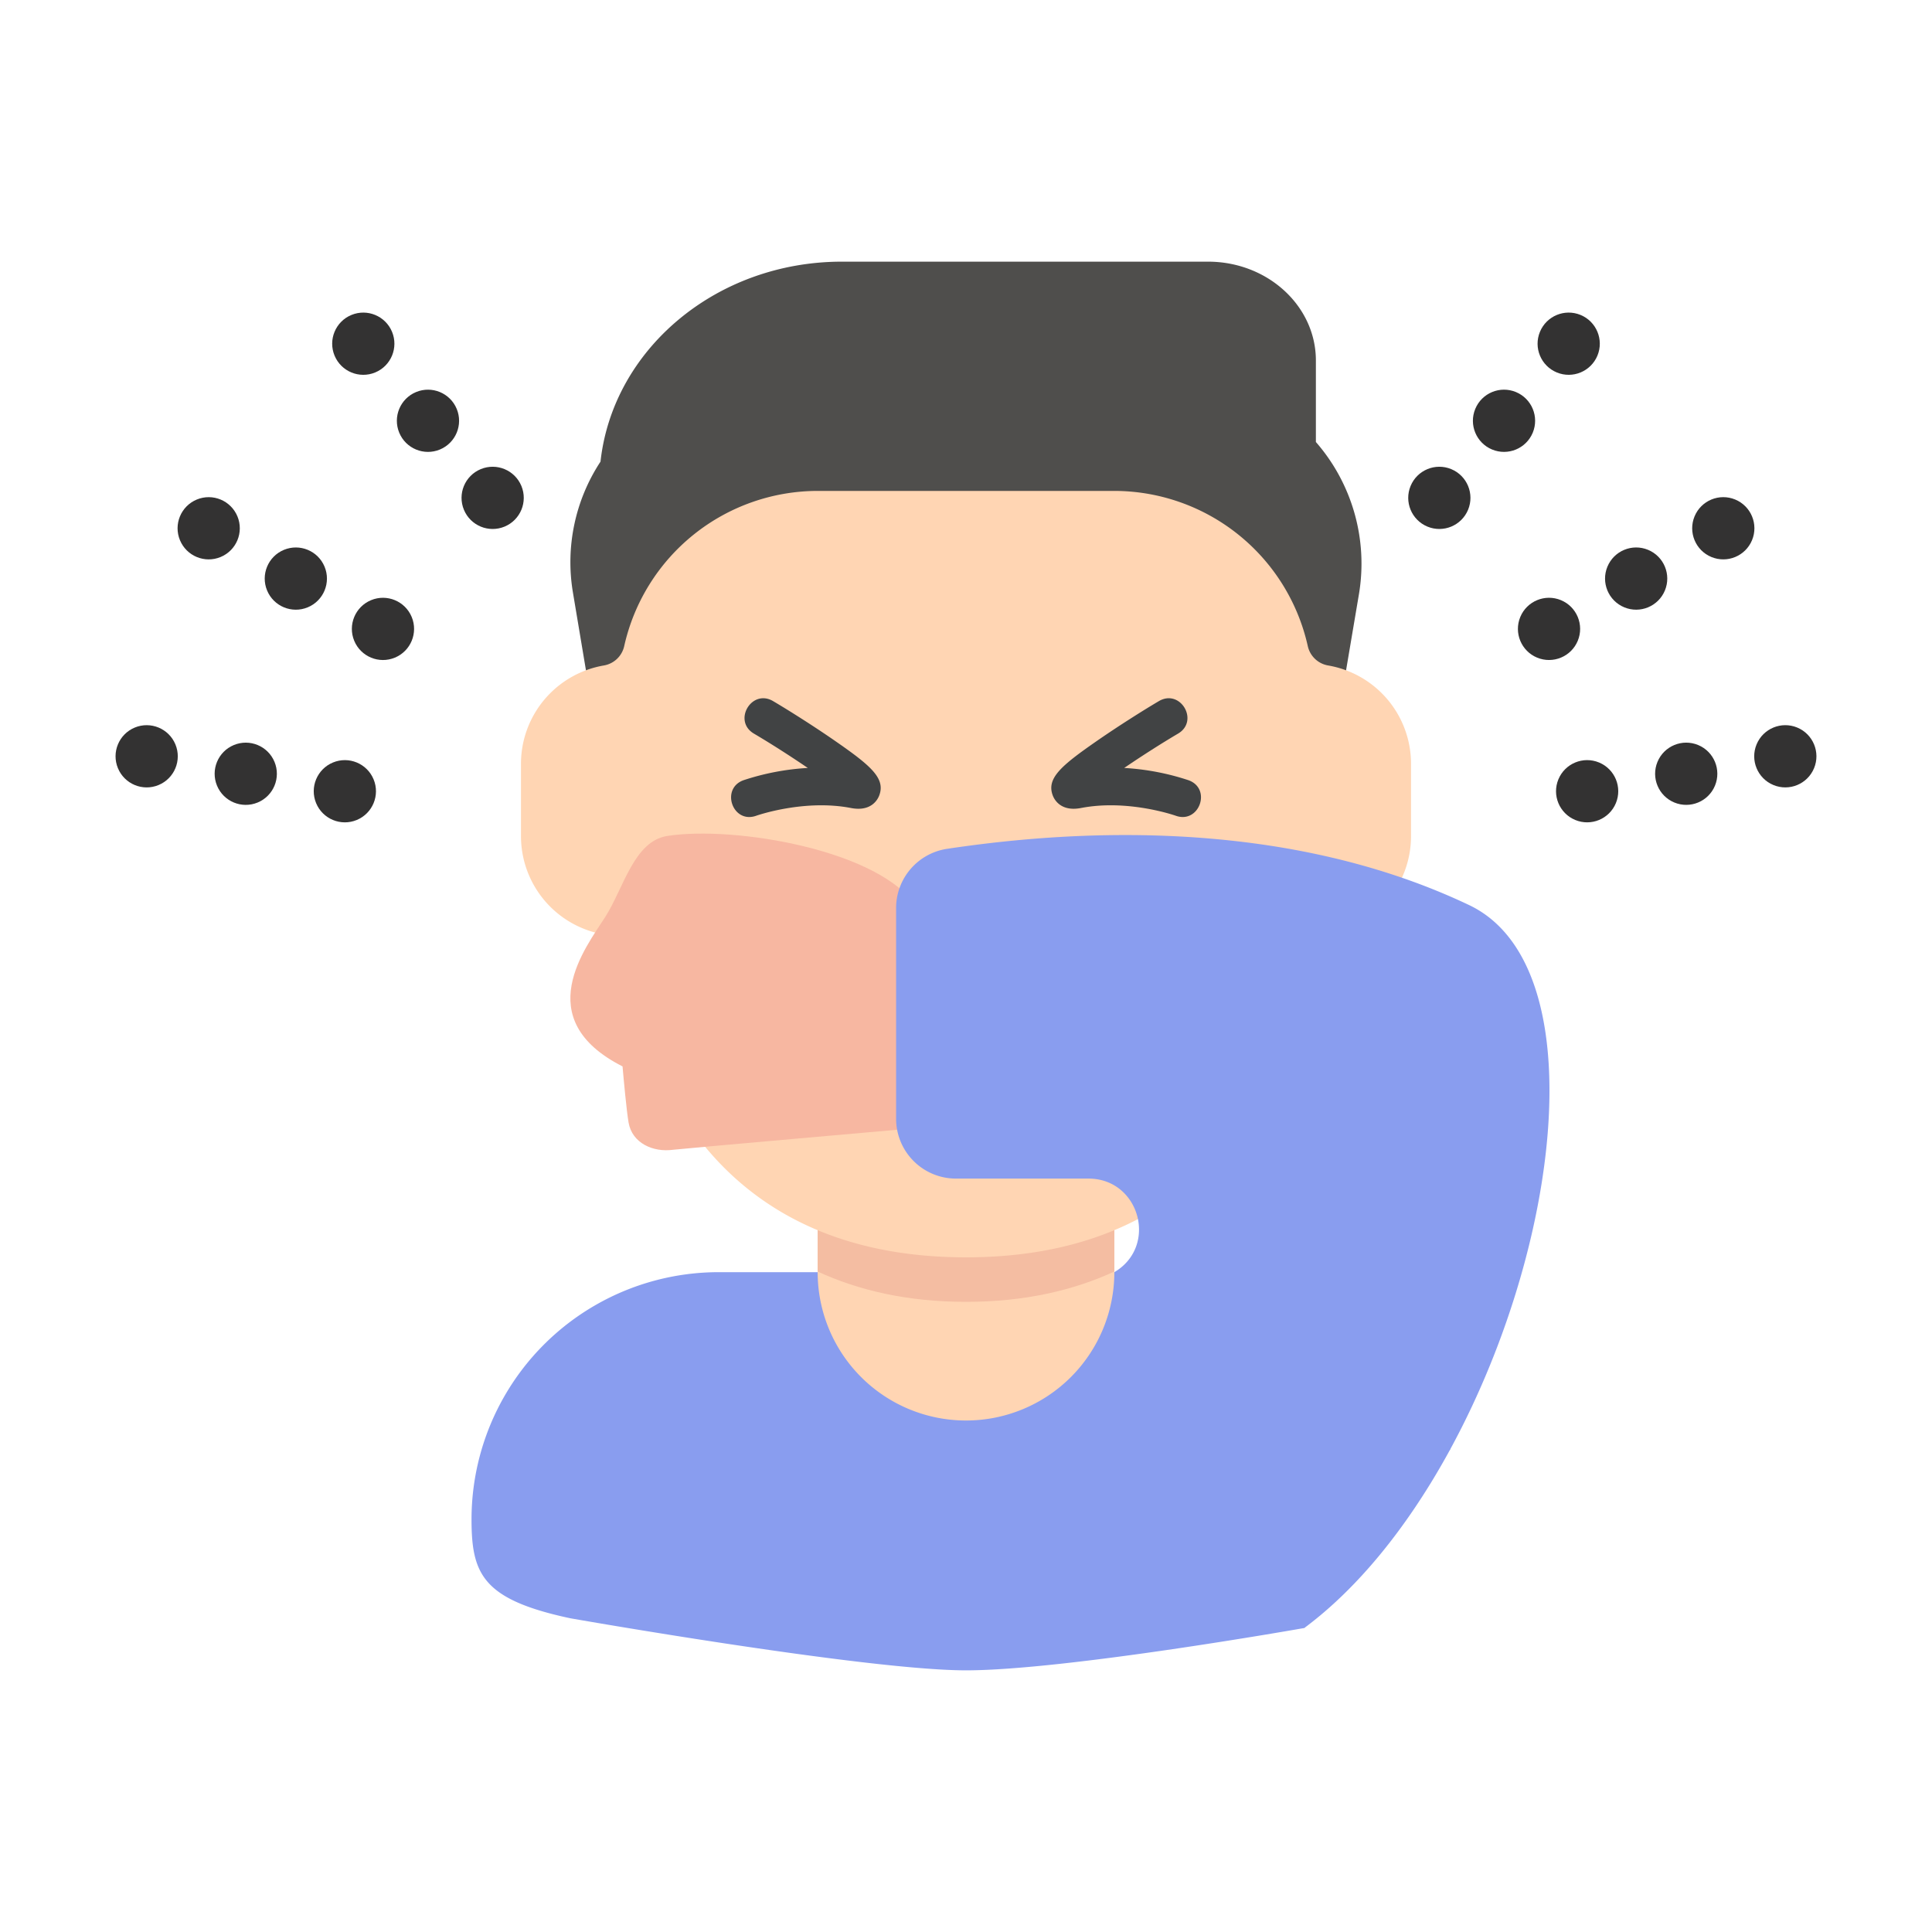 <?xml version="1.0" ?><svg viewBox="0 0 512 512" xmlns="http://www.w3.org/2000/svg"><defs><style>.cls-1{fill:#333232;}.cls-2{fill:#4f4e4c;}.cls-3{fill:#899def;}.cls-4{fill:#ffd5b3;}.cls-5{fill:#f4bda2;}.cls-6{fill:#f7b7a1;}.cls-7{fill:#414344;}</style></defs><title/><g id="Flat-Virus"><g data-name="cough sneeze medical illness healthcare sickness pacient" id="cough_sneeze_medical_illness_healthcare_sickness_pacient-2"><circle class="cls-1" cx="91.391" cy="209.686" r="8.244" transform="translate(-73.354 51.005) rotate(-22.524)"/><circle class="cls-1" cx="65.13" cy="205.056" r="8.244" transform="translate(-73.584 40.592) rotate(-22.524)"/><circle class="cls-1" cx="38.87" cy="200.426" r="8.244" transform="translate(-73.813 30.179) rotate(-22.524)"/><circle class="cls-1" cx="130.559" cy="131.94" r="8.244" transform="translate(-40.584 60.078) rotate(-22.524)"/><circle class="cls-1" cx="78.399" cy="153.331" r="8.244" transform="translate(-52.757 41.729) rotate(-22.524)"/><circle class="cls-1" cx="101.492" cy="166.664" r="8.244" transform="translate(-56.103 51.593) rotate(-22.524)"/><circle class="cls-1" cx="113.418" cy="111.513" r="8.244" transform="translate(-34.066 51.954) rotate(-22.524)"/><circle class="cls-1" cx="55.306" cy="139.998" r="8.244" transform="translate(-49.411 31.866) rotate(-22.524)"/><circle class="cls-1" cx="96.278" cy="91.086" r="8.244" transform="translate(-27.549 43.83) rotate(-22.524)"/><circle class="cls-1" cx="420.61" cy="209.686" r="8.244" transform="translate(65.794 517.885) rotate(-67.476)"/><circle class="cls-1" cx="446.87" cy="205.056" r="8.244" transform="translate(86.271 539.285) rotate(-67.476)"/><circle class="cls-1" cx="473.13" cy="200.426" r="8.244" transform="translate(106.749 560.686) rotate(-67.476)"/><circle class="cls-1" cx="381.441" cy="131.94" r="8.244" transform="translate(113.445 433.741) rotate(-67.476)"/><circle class="cls-1" cx="433.601" cy="153.331" r="8.244" transform="translate(125.865 495.118) rotate(-67.476)"/><circle class="cls-1" cx="410.508" cy="166.664" r="8.244" transform="translate(99.303 482.012) rotate(-67.476)"/><circle class="cls-1" cx="398.582" cy="111.513" r="8.244" transform="translate(142.888 436.972) rotate(-67.476)"/><circle class="cls-1" cx="456.694" cy="139.998" r="8.244" transform="translate(152.427 508.224) rotate(-67.476)"/><circle class="cls-1" cx="415.722" cy="91.086" r="8.244" transform="translate(172.331 440.203) rotate(-67.476)"/><path class="cls-2" d="M348.723,117.135V95.55c0-14.474-12.796-26.208-28.582-26.208h-97.021c-33.318,0-60.717,23.234-63.981,52.996a48.478,48.478,0,0,0-7.313,34.643l4.139,24.712H356.036l4.109-24.295A49.012,49.012,0,0,0,348.723,117.135Z"/><path class="cls-3" d="M384.355,384.036A65.548,65.548,0,0,0,321.52,337.138H190.48a65.519,65.519,0,0,0-65.52,65.52c0,14.473,2.921,21.252,26.208,26.208,0,0,78.398,13.792,104.831,13.792s89.647-11.218,89.647-11.218"/><path class="cls-4" d="M256,376.45a39.312,39.312,0,0,1-39.312-39.312V310.93h78.624v26.208A39.312,39.312,0,0,1,256,376.45Z"/><path class="cls-5" d="M216.688,336.97C227.454,341.929,240.342,345,256,345s28.546-3.071,39.312-8.03V318.793H216.688Z"/><path class="cls-4" d="M346.698,253.031a6.608,6.608,0,0,1,5.425-5.422,26.441,26.441,0,0,0,21.813-25.786V202.168a26.445,26.445,0,0,0-21.966-25.812,6.676,6.676,0,0,1-5.396-5.148,52.592,52.592,0,0,0-51.261-41.111H216.688a52.592,52.592,0,0,0-51.261,41.111,6.676,6.676,0,0,1-5.396,5.148,26.445,26.445,0,0,0-21.966,25.812v19.656a26.441,26.441,0,0,0,21.813,25.786,6.608,6.608,0,0,1,5.425,5.422C169.89,281.662,187.868,333.207,256,333.207S342.11,281.662,346.698,253.031Z"/><path class="cls-6" d="M243.078,240.611c-9.507-15.339-48.541-21.856-66.259-19.072-8.823,1.386-11.553,13.826-16.434,21.487-5.064,7.947-20.226,26.994,4.593,39.582.308,3.507,1.056,11.7,1.598,14.872.926,5.425,6.457,7.968,11.828,7.217,1.596-.223,64.674-5.773,64.674-5.773Z"/><path class="cls-3" d="M237.476,240.634a15.871,15.871,0,0,1,13.518-15.687c47.863-7.193,97.482-4.518,138.332,14.903,44.666,21.235,13.792,148.922-43.68,191.59l-50.335-94.301s.037-.022.109-.065c11.547-6.962,6.531-24.738-6.952-24.738H253.332A15.855,15.855,0,0,1,237.476,296.48Z"/><path class="cls-7" d="M197.029,206.769a66.064,66.064,0,0,1,17.044-3.254c-4.572-3.117-9.916-6.536-14.263-9.092-5.708-3.357-.626-11.971,5.069-8.62,3.884,2.284,10.697,6.57,16.479,10.582,9.418,6.535,13.366,9.875,11.643,14.431-.394,1.041-2.096,4.353-7.481,3.314-12.422-2.403-24.975,2.002-25.101,2.046C194.139,218.42,190.887,208.99,197.029,206.769ZM223.96,211.085h0Z"/><path class="cls-7" d="M311.57,216.173c-.117-.042-12.666-4.449-25.092-2.043-5.383,1.039-7.087-2.273-7.481-3.314-1.722-4.556,2.225-7.896,11.643-14.431,5.782-4.012,12.595-8.298,16.479-10.582,5.71-3.354,10.765,5.27,5.069,8.62-4.347,2.557-9.691,5.976-14.263,9.092a66.027,66.027,0,0,1,17.044,3.254C321.207,209.024,317.783,218.42,311.57,216.173Z"/></g></g></svg>